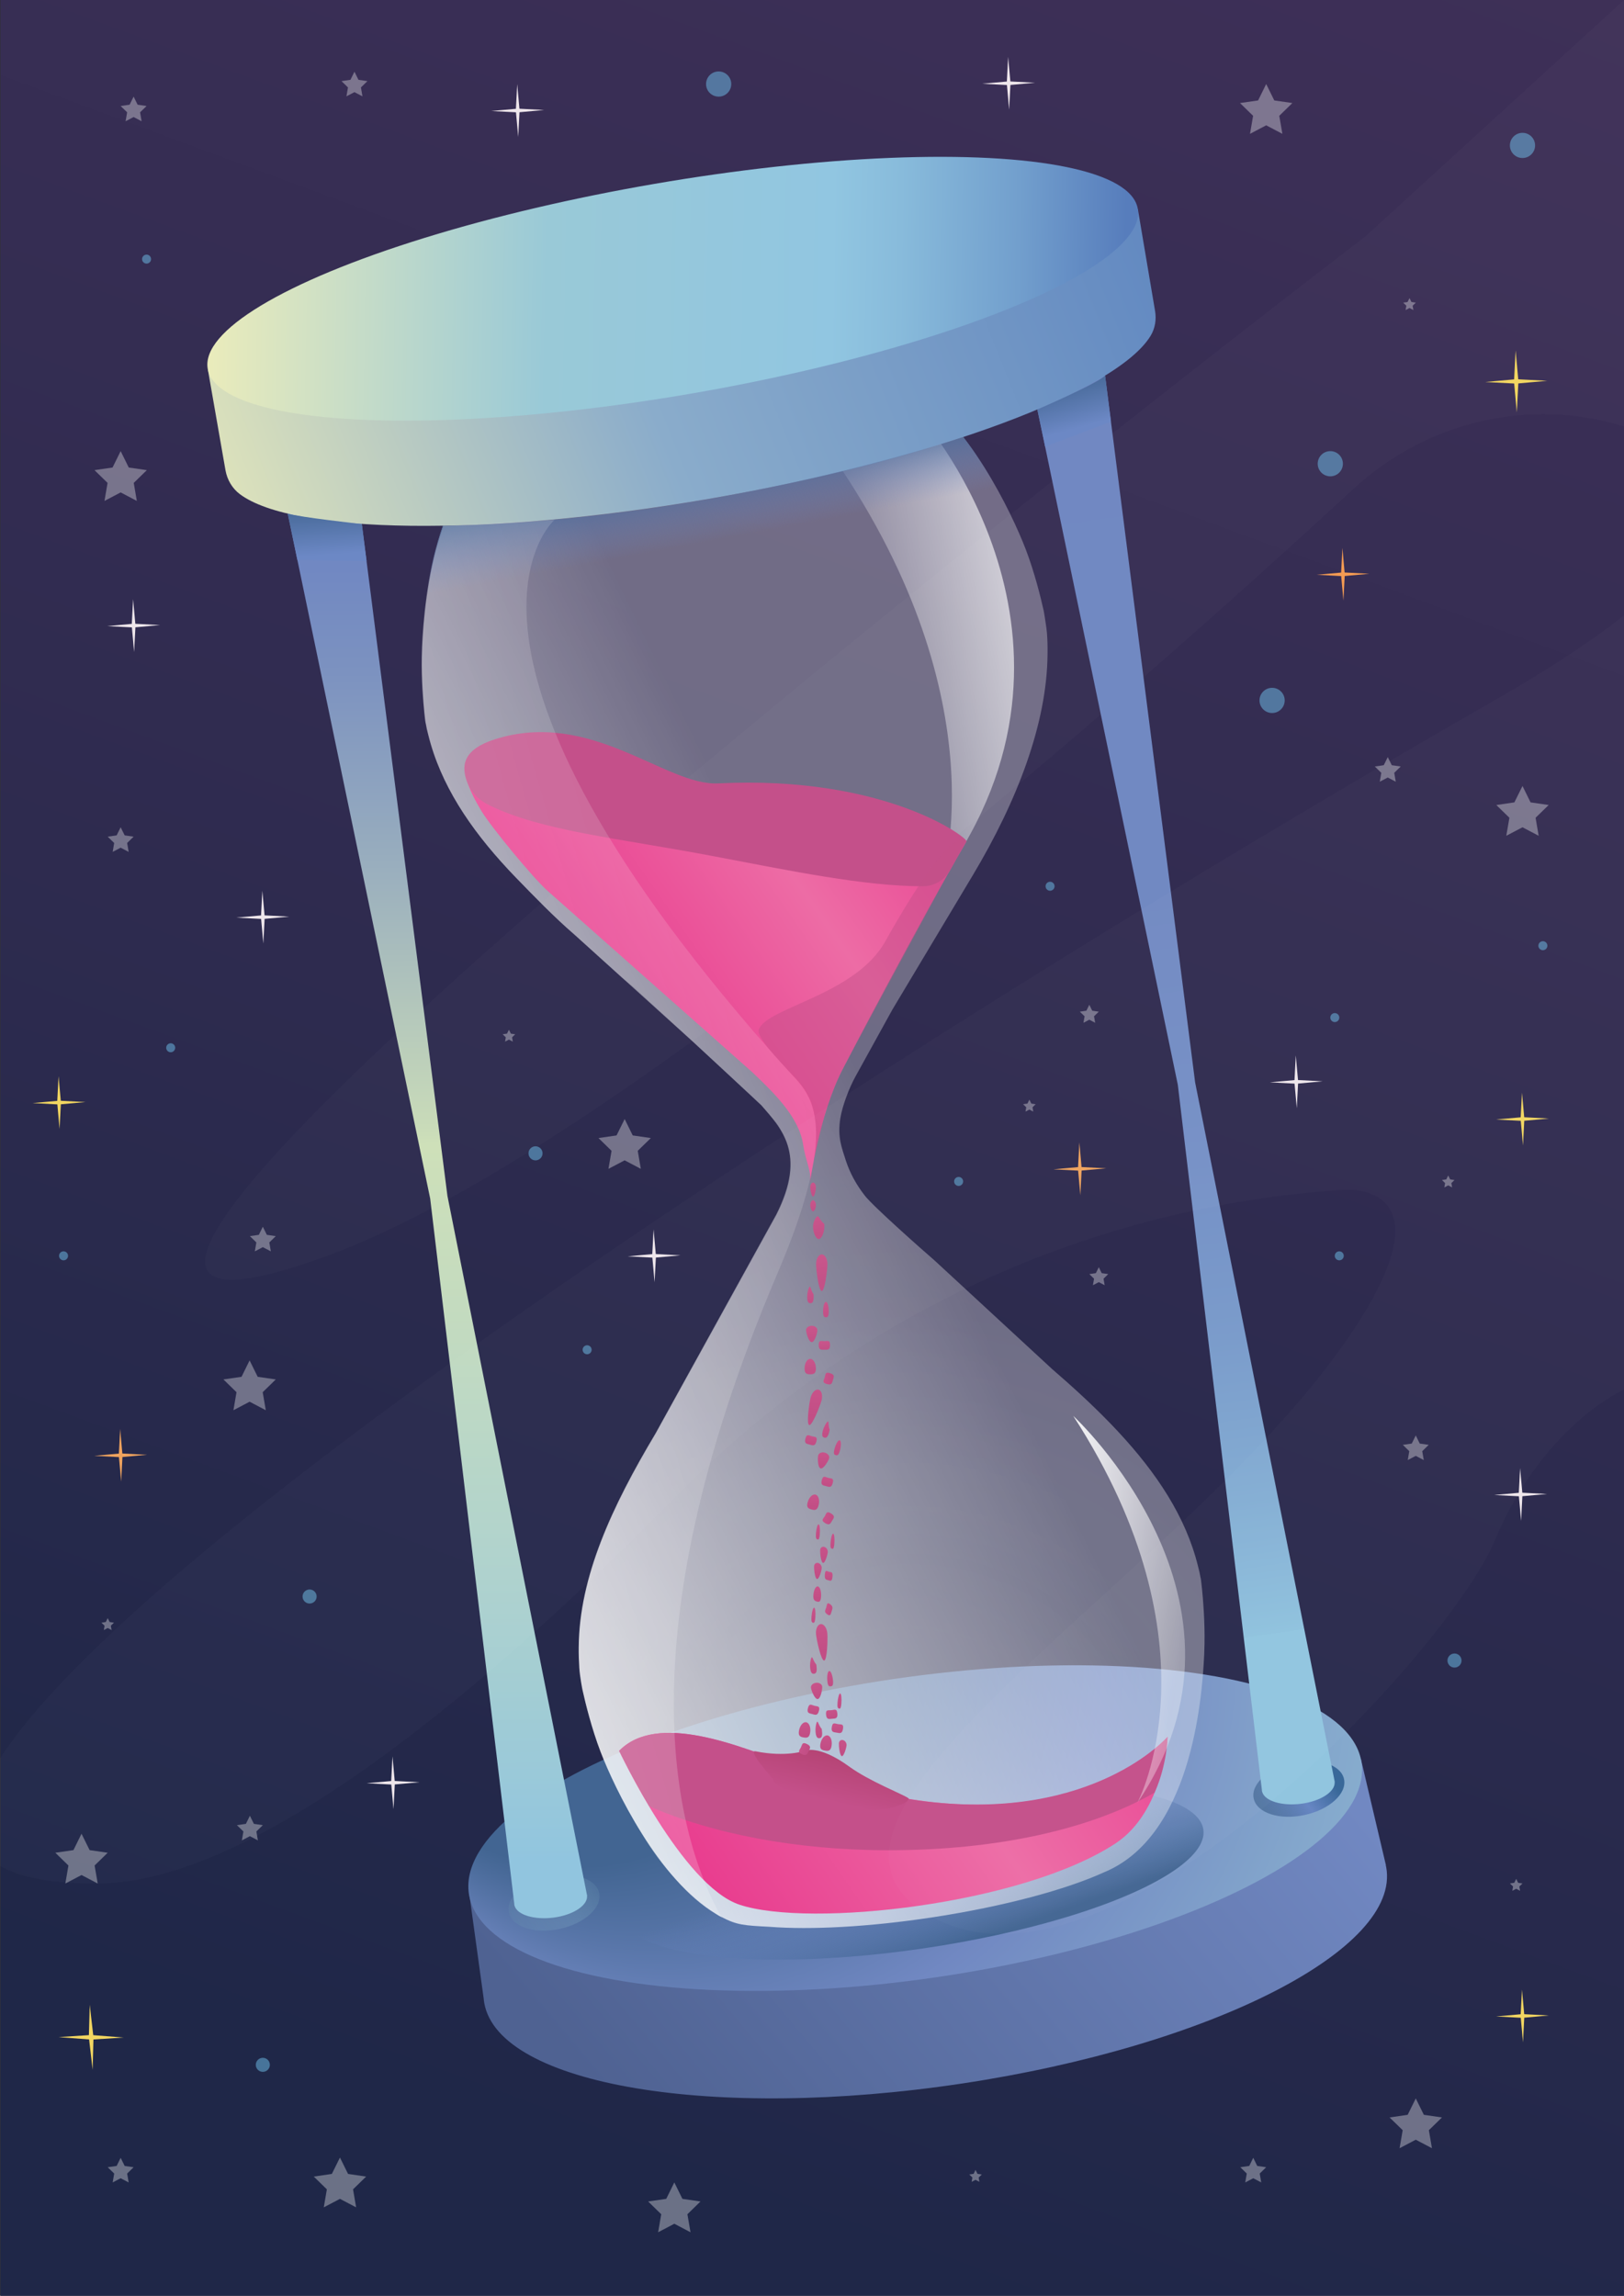 <?xml version="1.0" encoding="UTF-8"?><svg id="Layer_2" xmlns="http://www.w3.org/2000/svg" width="595.47" height="841.88" xmlns:xlink="http://www.w3.org/1999/xlink" viewBox="0 0 595.47 841.88"><rect x="0" y="0" width="595.47" height="841.88" fill="#333333" stroke="none"/><defs><linearGradient id="linear-gradient" x1="507.25" y1="907.42" x2="129.19" y2="-113.99" gradientTransform="translate(0 762.56) scale(1 -1)" gradientUnits="userSpaceOnUse"><stop offset=".07" stop-color="#3f3058"/><stop offset=".55" stop-color="#2e2b4f"/><stop offset=".9" stop-color="#1f2748"/></linearGradient><radialGradient id="radial-gradient" cx="333.12" cy="97.88" fx="333.12" fy="97.88" r="389.72" gradientTransform="translate(0 762.56) scale(1 -1)" gradientUnits="userSpaceOnUse"><stop offset="0" stop-color="#382e55"/><stop offset=".24" stop-color="#fff" stop-opacity=".3"/><stop offset=".26" stop-color="#e3e2e7" stop-opacity=".4"/><stop offset=".36" stop-color="#827c94" stop-opacity=".74"/><stop offset=".47" stop-color="#494063" stop-opacity=".94"/><stop offset=".65" stop-color="#382e55"/><stop offset=".79" stop-color="#766f89" stop-opacity=".78"/><stop offset="1" stop-color="#fff" stop-opacity=".3"/></radialGradient><linearGradient id="linear-gradient-2" x1="202.44" y1="-50.67" x2="678.3" y2="348.02" gradientTransform="translate(0 762.56) scale(1 -1)" gradientUnits="userSpaceOnUse"><stop offset=".07" stop-color="#4f6292"/><stop offset=".52" stop-color="#7188c2"/><stop offset=".71" stop-color="#7189c2"/><stop offset=".77" stop-color="#7590c6"/><stop offset=".82" stop-color="#7b9ccb"/><stop offset=".86" stop-color="#84add3"/><stop offset=".9" stop-color="#8fc2dd"/><stop offset=".9" stop-color="#91c5df"/></linearGradient><radialGradient id="radial-gradient-2" cx="361.77" cy="144.31" fx="125.45" fy="175.1" r="238.32" gradientTransform="translate(-9.84 712.79) rotate(8.36) scale(1 -1)" gradientUnits="userSpaceOnUse"><stop offset=".36" stop-color="#426592"/><stop offset=".59" stop-color="#7188c2"/><stop offset=".82" stop-color="#89b0cf"/><stop offset=".96" stop-color="#99c9d7"/></radialGradient><linearGradient id="linear-gradient-3" x1="362.1" y1="-168.2" x2="325.02" y2="22.98" gradientTransform="translate(-5.73 631.46) scale(1 -1)" gradientUnits="userSpaceOnUse"><stop offset=".43" stop-color="#426592"/><stop offset=".65" stop-color="#6c88c5" stop-opacity="0"/></linearGradient><radialGradient id="radial-gradient-3" cx="243.63" cy="85.24" fx="243.63" fy="85.24" r="76.01" gradientTransform="translate(-9.1 718.27) rotate(12.17) scale(1 -1)" gradientUnits="userSpaceOnUse"><stop offset=".09" stop-color="#99c9d7"/><stop offset=".28" stop-color="#426592" stop-opacity=".5"/><stop offset=".59" stop-color="#91c0d1" stop-opacity=".2"/><stop offset="1" stop-color="#426592" stop-opacity=".3"/></radialGradient><radialGradient id="radial-gradient-4" cx="516.74" cy="126.99" fx="516.74" fy="126.99" r="76.01" gradientTransform="translate(-11.76 659.75) rotate(12.17) scale(1 -1)" gradientUnits="userSpaceOnUse"><stop offset=".44" stop-color="#396899"/><stop offset=".6" stop-color="#6786c3"/><stop offset=".79" stop-color="#426592" stop-opacity=".7"/></radialGradient><linearGradient id="linear-gradient-4" x1="791.5" y1="581.13" x2="71.9" y2="230.36" gradientTransform="translate(0 762.56) scale(1 -1)" gradientUnits="userSpaceOnUse"><stop offset="0" stop-color="#fff"/><stop offset=".39" stop-color="#fff" stop-opacity=".3"/><stop offset=".65" stop-color="#fff" stop-opacity=".3"/><stop offset="1" stop-color="#fff"/></linearGradient><linearGradient id="linear-gradient-5" x1="430.81" y1="540.72" x2="147.43" y2="487.59" gradientTransform="translate(0 762.56) scale(1 -1)" gradientUnits="userSpaceOnUse"><stop offset=".19" stop-color="#fff"/><stop offset=".39" stop-color="#fff" stop-opacity=".3"/><stop offset=".79" stop-color="#fff" stop-opacity=".3"/><stop offset="1" stop-color="#fff"/></linearGradient><linearGradient id="linear-gradient-6" x1="229.95" y1="42.17" x2="427.75" y2="180.39" gradientTransform="translate(0 762.56) scale(1 -1)" gradientUnits="userSpaceOnUse"><stop offset=".12" stop-color="#e8378c"/><stop offset=".57" stop-color="#ed6ca5"/><stop offset="1" stop-color="#e8378c"/></linearGradient><linearGradient id="linear-gradient-7" x1="495.28" y1="-60.26" x2="376.19" y2="766.52" gradientTransform="translate(0 762.56) scale(1 -1)" gradientUnits="userSpaceOnUse"><stop offset=".27" stop-color="#91c5df"/><stop offset=".27" stop-color="#8fc2dd"/><stop offset=".33" stop-color="#84add3"/><stop offset=".4" stop-color="#7b9ccb"/><stop offset=".48" stop-color="#7590c6"/><stop offset=".6" stop-color="#7189c2"/><stop offset=".93" stop-color="#7188c2"/></linearGradient><linearGradient id="linear-gradient-8" x1="157.91" y1="599.59" x2="162.38" y2="-42.24" gradientTransform="translate(0 762.56) scale(1 -1)" gradientUnits="userSpaceOnUse"><stop offset=".07" stop-color="#7188c2"/><stop offset=".13" stop-color="#7c92c0"/><stop offset=".24" stop-color="#99aebe"/><stop offset=".39" stop-color="#c9dbb9"/><stop offset=".4" stop-color="#cee0b9"/><stop offset=".51" stop-color="#c2dac0"/><stop offset=".71" stop-color="#a3cdd3"/><stop offset=".81" stop-color="#91c5df"/></linearGradient><linearGradient id="linear-gradient-9" x1="196.79" y1="380.25" x2="357.85" y2="492.8" xlink:href="#linear-gradient-6"/><linearGradient id="linear-gradient-10" x1="312.22" y1="142.01" x2="300.93" y2="95.36" gradientTransform="translate(0 762.56) scale(1 -1)" gradientUnits="userSpaceOnUse"><stop offset=".14" stop-color="#a6385f"/><stop offset=".85" stop-color="#c4508a"/></linearGradient><linearGradient id="linear-gradient-11" x1="296.1" y1="334.63" x2="303.38" y2="295.83" gradientTransform="translate(0 762.56) scale(1 -1)" gradientUnits="userSpaceOnUse"><stop offset=".13" stop-color="#ed6ca5"/><stop offset=".14" stop-color="#eb6aa3"/><stop offset=".27" stop-color="#d85d95"/><stop offset=".43" stop-color="#ca548b"/><stop offset=".63" stop-color="#c24e85"/><stop offset="1" stop-color="#c04d84"/></linearGradient><linearGradient id="linear-gradient-12" x1="296.16" y1="331.16" x2="299.69" y2="312.36" xlink:href="#linear-gradient-11"/><linearGradient id="linear-gradient-13" x1="295.71" y1="339.99" x2="300.17" y2="316.19" xlink:href="#linear-gradient-11"/><linearGradient id="linear-gradient-14" x1="295.06" y1="331.41" x2="306.68" y2="269.46" xlink:href="#linear-gradient-11"/><linearGradient id="linear-gradient-15" x1="294.13" y1="276.56" x2="299.11" y2="250.01" xlink:href="#linear-gradient-11"/><linearGradient id="linear-gradient-16" x1="-244.1" y1="-666.46" x2="-240.95" y2="-683.26" gradientTransform="translate(-276.09 81.95) rotate(-73.57) scale(1 -1)" xlink:href="#linear-gradient-11"/><linearGradient id="linear-gradient-17" x1="294" y1="303.89" x2="299.31" y2="275.57" xlink:href="#linear-gradient-11"/><linearGradient id="linear-gradient-18" x1="294.9" y1="289.41" x2="300.13" y2="261.54" xlink:href="#linear-gradient-11"/><linearGradient id="linear-gradient-19" x1="299.94" y1="297.27" x2="304.85" y2="271.11" xlink:href="#linear-gradient-11"/><linearGradient id="linear-gradient-20" x1="300.49" y1="278.85" x2="303.64" y2="262.06" xlink:href="#linear-gradient-11"/><linearGradient id="linear-gradient-21" x1="301.06" y1="112.35" x2="312.68" y2="50.41" gradientTransform="translate(2.63 707.01) rotate(-5.28) scale(1 -1)" xlink:href="#linear-gradient-11"/><linearGradient id="linear-gradient-22" x1="299.99" y1="84.83" x2="305.3" y2="56.51" gradientTransform="translate(2.63 707.01) rotate(-5.28) scale(1 -1)" xlink:href="#linear-gradient-11"/><linearGradient id="linear-gradient-23" x1="299.8" y1="61.11" x2="305.11" y2="32.8" gradientTransform="translate(2.63 707.01) rotate(-5.28) scale(1 -1)" xlink:href="#linear-gradient-11"/><linearGradient id="linear-gradient-24" x1="300.9" y1="75.24" x2="306.13" y2="47.37" gradientTransform="translate(2.63 707.01) rotate(-5.28) scale(1 -1)" xlink:href="#linear-gradient-11"/><linearGradient id="linear-gradient-25" x1="305.92" y1="78.21" x2="310.83" y2="52.05" gradientTransform="translate(2.63 707.01) rotate(-5.28) scale(1 -1)" xlink:href="#linear-gradient-11"/><linearGradient id="linear-gradient-26" x1="306.48" y1="59.79" x2="309.63" y2="43" gradientTransform="translate(2.63 707.01) rotate(-5.28) scale(1 -1)" xlink:href="#linear-gradient-11"/><linearGradient id="linear-gradient-27" x1="231.62" y1="505.97" x2="243.24" y2="444.03" gradientTransform="translate(-50.95 910.78) rotate(14.69) scale(1 -1)" xlink:href="#linear-gradient-11"/><linearGradient id="linear-gradient-28" x1="243.61" y1="451.92" x2="248.59" y2="425.37" gradientTransform="translate(-50.95 910.78) rotate(14.69) scale(1 -1)" xlink:href="#linear-gradient-11"/><linearGradient id="linear-gradient-29" x1="-90.2" y1="-568.41" x2="-87.05" y2="-585.21" gradientTransform="translate(-145.43 182.4) rotate(-58.88) scale(1 -1)" xlink:href="#linear-gradient-11"/><linearGradient id="linear-gradient-30" x1="241.25" y1="479.87" x2="246.56" y2="451.55" gradientTransform="translate(-50.95 910.78) rotate(14.69) scale(1 -1)" xlink:href="#linear-gradient-11"/><linearGradient id="linear-gradient-31" x1="243.2" y1="468.38" x2="248.43" y2="440.51" gradientTransform="translate(-50.95 910.78) rotate(14.69) scale(1 -1)" xlink:href="#linear-gradient-11"/><linearGradient id="linear-gradient-32" x1="247.18" y1="473.25" x2="252.09" y2="447.09" gradientTransform="translate(-50.95 910.78) rotate(14.69) scale(1 -1)" xlink:href="#linear-gradient-11"/><linearGradient id="linear-gradient-33" x1="247.75" y1="454.83" x2="250.9" y2="438.04" gradientTransform="translate(-50.95 910.78) rotate(14.69) scale(1 -1)" xlink:href="#linear-gradient-11"/><linearGradient id="linear-gradient-34" x1="238.08" y1="468.06" x2="241.23" y2="451.26" gradientTransform="translate(-50.95 910.78) rotate(14.69) scale(1 -1)" xlink:href="#linear-gradient-11"/><linearGradient id="linear-gradient-35" x1="281.85" y1="340.8" x2="286.82" y2="314.29" gradientTransform="translate(-34.46 859.28) rotate(9.41) scale(1 -1)" xlink:href="#linear-gradient-11"/><linearGradient id="linear-gradient-36" x1="-186.24" y1="-638.16" x2="-184.14" y2="-649.36" gradientTransform="translate(-195.55 142.7) rotate(-64.16) scale(1 -1)" xlink:href="#linear-gradient-11"/><linearGradient id="linear-gradient-37" x1="281.83" y1="356.16" x2="287.04" y2="328.38" gradientTransform="translate(-34.46 859.28) rotate(9.41) scale(1 -1)" xlink:href="#linear-gradient-11"/><linearGradient id="linear-gradient-38" x1="280.6" y1="349.97" x2="285.82" y2="322.2" gradientTransform="translate(-34.46 859.28) rotate(9.41) scale(1 -1)" xlink:href="#linear-gradient-11"/><linearGradient id="linear-gradient-39" x1="284.24" y1="360.58" x2="289.13" y2="334.53" gradientTransform="translate(-34.46 859.28) rotate(9.41) scale(1 -1)" xlink:href="#linear-gradient-11"/><linearGradient id="linear-gradient-40" x1="281.79" y1="332.66" x2="286.68" y2="306.62" gradientTransform="translate(-34.46 859.28) rotate(9.41) scale(1 -1)" xlink:href="#linear-gradient-11"/><linearGradient id="linear-gradient-41" x1="278.42" y1="363.08" x2="283.31" y2="337.04" gradientTransform="translate(-34.46 859.28) rotate(9.41) scale(1 -1)" xlink:href="#linear-gradient-11"/><linearGradient id="linear-gradient-42" x1="285.41" y1="290.92" x2="290.4" y2="264.37" gradientTransform="translate(-34.46 859.28) rotate(9.41) scale(1 -1)" xlink:href="#linear-gradient-11"/><linearGradient id="linear-gradient-43" x1="293.95" y1="287.44" x2="298.94" y2="260.89" gradientTransform="translate(-34.46 859.28) rotate(9.41) scale(1 -1)" xlink:href="#linear-gradient-11"/><linearGradient id="linear-gradient-44" x1="-236.87" y1="-649.3" x2="-233.72" y2="-666.1" gradientTransform="translate(-195.55 142.7) rotate(-64.16) scale(1 -1)" xlink:href="#linear-gradient-11"/><linearGradient id="linear-gradient-45" x1="298.25" y1="287.94" x2="301.4" y2="271.14" gradientTransform="translate(-34.46 859.28) rotate(9.41) scale(1 -1)" xlink:href="#linear-gradient-11"/><linearGradient id="linear-gradient-46" x1="264.03" y1="372.7" x2="267.18" y2="355.91" gradientTransform="translate(-50.95 910.78) rotate(14.69) scale(1 -1)" xlink:href="#linear-gradient-11"/><linearGradient id="linear-gradient-47" x1="300.2" y1="287.38" x2="305.42" y2="259.61" gradientTransform="translate(-34.46 859.28) rotate(9.41) scale(1 -1)" xlink:href="#linear-gradient-11"/><linearGradient id="linear-gradient-48" x1="296.37" y1="303.18" x2="301.25" y2="277.13" gradientTransform="translate(-34.46 859.28) rotate(9.41) scale(1 -1)" xlink:href="#linear-gradient-11"/><linearGradient id="linear-gradient-49" x1="285.93" y1="342.65" x2="289.12" y2="325.67" gradientTransform="translate(-34.46 859.28) rotate(9.41) scale(1 -1)" xlink:href="#linear-gradient-11"/><linearGradient id="linear-gradient-50" x1="467.62" y1="715.52" x2="-37.29" y2="513.24" gradientTransform="translate(0 762.56) scale(1 -1)" gradientUnits="userSpaceOnUse"><stop offset="0" stop-color="#577fbe"/><stop offset=".46" stop-color="#8aaccb"/><stop offset=".49" stop-color="#92b1c9"/><stop offset=".8" stop-color="#ececb8"/></linearGradient><linearGradient id="linear-gradient-51" x1="67.59" y1="659.89" x2="426.9" y2="653.46" gradientTransform="translate(-107.75 711.24) rotate(9.76) scale(1 -1)" gradientUnits="userSpaceOnUse"><stop offset="0" stop-color="#f0eeb9"/><stop offset=".37" stop-color="#99c9d7"/><stop offset=".66" stop-color="#91c6e1"/><stop offset=".73" stop-color="#88bbdb"/><stop offset=".85" stop-color="#729fcd"/><stop offset=".96" stop-color="#577dbc"/></linearGradient><linearGradient id="linear-gradient-52" x1="389.73" y1="627.85" x2="400.01" y2="591.08" gradientTransform="translate(0 762.56) scale(1 -1)" gradientUnits="userSpaceOnUse"><stop offset=".1" stop-color="#426592"/><stop offset=".6" stop-color="#6c88c5"/></linearGradient><linearGradient id="linear-gradient-53" x1="-1656.14" y1="268.77" x2="-1645.62" y2="231.13" gradientTransform="translate(-1346.64 997.26) rotate(160.07)" xlink:href="#linear-gradient-52"/><linearGradient id="linear-gradient-54" x1="245.19" y1="647.34" x2="269.23" y2="519.28" gradientTransform="translate(0 762.56) scale(1 -1)" xlink:href="#linear-gradient-3"/><linearGradient id="linear-gradient-55" x1="-1527.32" y1="188.62" x2="-1826.53" y2="132.52" gradientTransform="translate(-1208.48 762.56) rotate(-180)" xlink:href="#linear-gradient-5"/><linearGradient id="linear-gradient-56" x1="555.62" y1="411.04" x2="27.86" y2="261.99" gradientTransform="translate(0 762.56) scale(1 -1)" gradientUnits="userSpaceOnUse"><stop offset="0" stop-color="#fff"/><stop offset=".39" stop-color="#fff" stop-opacity=".3"/><stop offset=".4" stop-color="#fff" stop-opacity=".3"/><stop offset="1" stop-color="#fff"/></linearGradient></defs><g id="Layer_2-2"><g id="Layer_15_copy_2"><rect x=".19" width="595.27" height="841.88" fill="#2a2948"/><rect x=".19" width="595.27" height="841.88" fill="url(#linear-gradient)"/><path d="m440.54,580.91c-.11-.99-.18-1.55-.18-1.55-.02-.09-.04-.19-.06-.28-.02-.19-.04-.3-.04-.3-.02-.05-.03-.1-.05-.15-.23-1.4-.56-2.85-.96-4.35-4.48-18.07-15.12-34.07-29.29-49.29-.47-.51-.96-1.02-1.44-1.53-.11-.12-.23-.24-.34-.36-.43-.45-.85-.89-1.29-1.34-6.45-6.65-13.55-13.17-21.08-19.67l-42.82-39.56c-.39-.36-.78-.71-1.18-1.05-2.9-2.48-21.55-18.96-24.68-22.98-3.37-4.3-5.55-8.59-6.91-12.66-.49-1.52-.89-3.17-1.2-4.91l-11.66-18.46c1.59,6.05-7.34,32.23-12.74,42.9l-44.27,80.26c-16.03,26.85-27.98,52.63-28.18,78.34-.04,2.57.06,5.14.22,7.71.19,2.99,1.08,7.72,1.21,8.22,1.04,4.67,3.31,13.94,6.58,22.48,5.13,13.36,21.21,46.97,42.46,59.55.58.4,1.26.77,2.02,1.12,5.53,2.88,8.15,3.04,17.48,3.52,15.03,1.17,36.39.08,59.8-3.48,26.18-3.99,48.98-10.19,62.79-16.48,31.59-12.98,35.98-62.01,36.8-80.06.06-1.28.09-2.56.11-3.84.14-8.11-.51-16.05-.94-20.27-.04-.52-.1-1.04-.17-1.56v.03Z" fill="url(#radial-gradient)" isolation="isolate" opacity=".17"/><path d="m119.96,460.54c107.22-39.29,298.45-209.37,376.34-281.29,26.72-24.67,64.58-33.66,99.16-22.85V0l-94.73,86.65S-88.71,537.01,119.96,460.54Z" fill="#fff" isolation="isolate" opacity=".02"/><path d="m508.28,684.75c-.04-.24-.1-.47-.16-.7h.06l-9.2-39.06-326.89,49.75,5.27,38.21h0c.05.55.11,1.11.22,1.69,5.47,30.03,83.94,43.2,175.26,29.42,91.32-13.78,160.92-49.29,155.44-79.32h.01Z" fill="url(#linear-gradient-2)"/><ellipse cx="335.58" cy="670.4" rx="165.41" ry="55.24" transform="translate(-93.91 55.92) rotate(-8.36)" fill="url(#radial-gradient-2)"/><ellipse cx="334.44" cy="686.62" rx="107.94" ry="28.21" transform="translate(-96.28 55.92) rotate(-8.36)" fill="url(#linear-gradient-3)"/><ellipse cx="203.14" cy="697.78" rx="16.94" ry="9.82" transform="translate(-142.54 58.51) rotate(-12.17)" fill="url(#radial-gradient-3)"/><ellipse cx="476.25" cy="656.01" rx="16.94" ry="9.82" transform="translate(-127.59 115.14) rotate(-12.17)" fill="url(#radial-gradient-4)"/><path d="m440.71,582.47c-.04-.52-.1-1.04-.17-1.56-.11-.99-.18-1.55-.18-1.55-.02-.09-.04-.19-.06-.28-.02-.19-.04-.3-.04-.3-.02-.05-.03-.1-.05-.15-.23-1.4-.56-2.85-.96-4.35-4.48-18.07-15.12-34.07-29.29-49.29-.47-.51-.96-1.02-1.44-1.53-.11-.12-.23-.24-.34-.36-.43-.45-.85-.89-1.29-1.34-6.45-6.65-13.55-13.17-21.08-19.67l-42.82-39.56c-.39-.36-.78-.71-1.18-1.05-2.9-2.48-21.55-18.96-24.68-22.98-3.37-4.3-5.55-8.59-6.91-12.66-1.56-4.87-3.23-8.86-2.08-15.85.76-4.61,3.26-11.1,5.52-15.19l13.58-24.62,29.55-49.37c16.03-26.85,27.11-55.27,27.31-80.98.04-2.57-.02-5.14-.22-7.71-.09-1.55-1.08-7.72-1.21-8.22-1.04-4.67-3.31-13.94-6.58-22.48-5.13-13.36-21.21-46.97-42.46-59.55-.58-.4-1.26-.77-2.02-1.12-5.53-2.88-9.52-3.31-17.48-3.52-15.03-1.17-36.52,2.21-59.93,5.84-41.24,6.4-47.12,8.43-62.66,14.12-31.71,13.09-35.98,62.01-36.8,80.06-.06,1.28-.09,2.56-.11,3.84-.14,8.11.51,16.05.94,20.27.04.52.1,1.04.17,1.56.11.99.18,1.55.18,1.55.02.09.04.19.06.28.02.19.04.3.04.3.02.05.03.1.05.15.23,1.4.56,2.85.96,4.35,4.48,18.07,15.12,34.07,29.29,49.29.47.51.96,1.02,1.44,1.53.11.12.23.24.34.36.43.45.85.89,1.29,1.34,6.45,6.65,13.8,14.26,21.33,20.75l43.38,39.22s24.78,22.96,25.06,23.29c7.08,8.24,16.82,17.64,5.48,40.07l-44.27,80.26c-16.03,26.85-27.98,52.63-28.18,78.34-.04,2.57.06,5.14.22,7.71.19,2.99,1.08,7.72,1.21,8.22,1.04,4.67,3.31,13.94,6.58,22.48,5.13,13.36,21.21,46.97,42.46,59.55.58.4,1.26.77,2.02,1.12,5.53,2.88,8.15,3.04,17.48,3.52,15.03,1.17,36.39.08,59.8-3.48,26.18-3.99,48.98-10.19,62.79-16.48,31.59-12.98,35.98-62.01,36.8-80.06.06-1.28.09-2.56.11-3.84.14-8.11-.51-16.05-.94-20.27h-.01Z" fill="url(#linear-gradient-4)"/><path d="m303,163.99l35.91-9.37s69.52,80.16,6.49,167.7c0,0,22.03-67.64-42.4-158.33Z" fill="url(#linear-gradient-5)" isolation="isolate" opacity=".68"/><path d="m227.02,642.08s23.17,49.45,44.15,56.42c25.68,8.53,103.56,0,137.78-22.43,17.93-11.76,19.16-39.13,19.16-39.13,0,0-27.05,31.43-88.66,23.65-14.22-1.8-30.15-5.68-47.84-12.52-21.15-8.18-50.67-20.25-64.58-6h-.01Z" fill="url(#linear-gradient-6)"/><path d="m438.22,396.98l-32.99-258.99h-.02c0-.08,0-.16-.01-.23-.58-3.57-6.99-5.68-14.3-4.71-7.32.97-12.93,4.67-12.35,8.24.01.08.04.15.06.22h-.03l53.29,256.31,30.82,258.55c0,.14,0,.28.02.42,0,.06.03.11.05.17v.12h.03c.89,3.39,7.26,5.33,14.38,4.39,7.11-.94,12.44-4.44,12.21-7.91h.05l-51.21-256.59h0Z" fill="url(#linear-gradient-7)"/><path d="m164.08,438.73l-32.99-258.99h-.02c0-.08,0-.16,0-.23-.58-3.57-6.99-5.68-14.3-4.71s-12.93,4.67-12.35,8.24c0,.08.04.15.06.22h-.03l53.29,256.31,30.82,258.55c0,.14,0,.28.02.42,0,.06.03.11.05.17v.12h.03c.89,3.39,7.26,5.33,14.38,4.39,7.11-.94,12.44-4.44,12.21-7.91h.05l-51.21-256.59h0Z" fill="url(#linear-gradient-8)"/><path d="m176.5,297.37c3.68,6.06,18.97,24.62,24.24,29.29l74.93,66.4c7.32,6.95,17.2,16.28,18.76,26.45,1.01,6.57,3.03,9.61,2.66,13.76,0,0,3.09-24.03,11.84-41.1,1.72-3.36,28.51-54.59,45.3-83.37.67-1.15-69.64,5.24-92.44-12.73-15.17-11.96-47.34-6.07-80.28-17.45-10.55-3.64-15.77,1.02-5,18.75h-.01Z" fill="url(#linear-gradient-9)"/><path d="m263.29,287.29c-19.2.96-46.57-27.39-81.81-16.18-11.34,3.61-12.22,9.19-10.57,14.64,1.26,4.14,4.31,7.49,8.19,9.4,19.45,9.61,47.25,12.14,82.66,18.87,27.89,5.3,55.48,11.03,76.64,10.99,4.2,0,8.06-2.32,10.08-6.05,1.99-3.68,3.65-6.59,5.89-10.42.67-1.15-29.54-24.31-91.09-21.25h.01Z" fill="#c4508a"/><path d="m339.79,660.67c-14.23-1.68-30.15-5.68-47.84-12.52-21.15-8.18-51.01-20.33-64.93-6.08,0,0,5.04,10.26,11.02,20.3,22.75,10,53.68,16.16,87.77,16.16,40.13,0,74.34-7.83,97.52-21.13,4.67-10.19,4.78-20.47,4.78-20.47,0,0-26.97,30.99-88.32,23.74h0Z" fill="#c4508a"/><path d="m283.46,652.48s-9.7-10.9-6.38-10.23c11.1,2.23,17.92-.17,17.92-.17,0,0,5.01-2.52,16.39,5.77,7.35,5.35,19.27,9.96,21.66,11.56,1.35.9-5.85,5.42-17.74,4.03-5.46-.64-31.26-6.13-31.85-10.95h0Z" fill="url(#linear-gradient-10)"/><path d="m302.27,449.8c0,1.96-.93,4.58-2.08,4.58s-2.08-2.63-2.08-4.58,1.5-4.54,2.08-3.55c2.08,3.55,2.08,1.59,2.08,3.55Z" fill="url(#linear-gradient-11)"/><path d="m299.17,441.93c0,.98-.47,2.29-1.04,2.29s-1.04-1.31-1.04-2.29.47-1.77,1.04-1.77,1.04.79,1.04,1.77Z" fill="url(#linear-gradient-12)"/><path d="m299.17,435.43c0,.98-.47,3.38-1.04,3.38s-1.04-2.4-1.04-3.38.47-1.77,1.04-1.77,1.04.79,1.04,1.77Z" fill="url(#linear-gradient-13)"/><path d="m303.39,463.57c0,1.96-.93,9.88-2.08,9.88s-2.08-7.92-2.08-9.88.93-3.55,2.08-3.55,2.08,1.59,2.08,3.55Z" fill="url(#linear-gradient-14)"/><path d="m299.17,501.88c0,1.96-.93,2.1-2.08,2.1s-2.08-.14-2.08-2.1.93-3.55,2.08-3.55,2.08,1.59,2.08,3.55Z" fill="url(#linear-gradient-15)"/><path d="m304.33,503.56c1.88.55,1.42,1.39,1.09,2.49s-.39,2.05-2.27,1.5-1.08-1.29-.76-2.39.06-2.15,1.94-1.6h0Z" fill="url(#linear-gradient-16)"/><path d="m298.34,475.6c0,1.96-.53,2.32-1.19,2.32s-1.19-.36-1.19-2.32.86-4.54,1.19-3.55c1.19,3.55,1.19,1.59,1.19,3.55Z" fill="url(#linear-gradient-17)"/><path d="m299.72,487.78c0,.87-.93,4.41-2.08,4.41s-2.08-3.54-2.08-4.41.93-1.58,2.08-1.58,2.08.71,2.08,1.58Z" fill="url(#linear-gradient-18)"/><path d="m303.88,480.97c0,1.96-.47,2.1-1.04,2.1s-1.04-.14-1.04-2.1.47-3.55,1.04-3.55,1.04,1.59,1.04,3.55Z" fill="url(#linear-gradient-19)"/><path d="m304.35,493.23c0,1.96-.93,1.75-2.08,1.75s-2.08.21-2.08-1.75.93-1.41,2.08-1.41,2.08-.55,2.08,1.41Z" fill="url(#linear-gradient-20)"/><path d="m303.35,598.93c.18,1.95-.02,9.92-1.16,10.03s-2.8-7.7-2.98-9.65.6-3.62,1.74-3.72,2.22,1.39,2.4,3.34h0Z" fill="url(#linear-gradient-21)"/><path d="m299.43,611.38c.18,1.95-.32,2.36-.97,2.42s-1.22-.25-1.4-2.2.43-4.6.86-3.64c1.51,3.42,1.33,1.47,1.51,3.42h0Z" fill="url(#linear-gradient-22)"/><path d="m301.42,635.01c.18,1.95-.32,2.36-.97,2.42s-1.22-.25-1.4-2.2.43-4.6.86-3.64c1.51,3.42,1.33,1.47,1.51,3.42h0Z" fill="url(#linear-gradient-23)"/><path d="m301.48,618.5c.08.87-.52,4.48-1.66,4.58s-2.4-3.33-2.48-4.2.78-1.66,1.92-1.77,2.14.51,2.22,1.39Z" fill="url(#linear-gradient-24)"/><path d="m305.43,616.22c.18,1.95-.27,2.13-.84,2.19s-1.05-.04-1.23-1.99.14-3.57.71-3.63,1.18,1.49,1.36,3.44h0Z" fill="url(#linear-gradient-25)"/><path d="m307.03,628.38c.18,1.95-.77,1.83-1.91,1.93s-2.05.4-2.23-1.55.8-1.48,1.94-1.59,2.02-.74,2.2,1.21Z" fill="url(#linear-gradient-26)"/><path d="m301.24,513.57c-.5,1.89-3.41,9.32-4.52,9.03s0-8.19.5-10.08,1.8-3.19,2.91-2.9,1.61,2.06,1.11,3.96h0Z" fill="url(#linear-gradient-27)"/><path d="m300.14,552.07c-.5,1.89-1.43,1.79-2.54,1.5s-1.98-.66-1.48-2.56,1.8-3.19,2.91-2.9,1.61,2.06,1.11,3.96h0Z" fill="url(#linear-gradient-28)"/><path d="m304.7,555c1.68,1.01,1.02,1.7.42,2.68s-.9,1.89-2.57.87-.72-1.52-.13-2.51.6-2.07,2.28-1.05h0Z" fill="url(#linear-gradient-29)"/><path d="m304.01,525.27c-.5,1.89-1.1,2.11-1.74,1.95s-1.06-.65-.56-2.55,1.98-4.17,2.05-3.13c.25,3.73.75,1.84.25,3.73Z" fill="url(#linear-gradient-30)"/><path d="m304.03,534.76c-.22.85-2.02,4.03-3.13,3.74s-1.11-3.95-.89-4.79,1.3-1.3,2.41-1,1.83,1.21,1.61,2.06h0Z" fill="url(#linear-gradient-31)"/><path d="m308,531.87c-.5,1.89-.98,1.91-1.54,1.77s-.97-.4-.47-2.29,1.35-3.31,1.9-3.17.6,1.8.11,3.69h0Z" fill="url(#linear-gradient-32)"/><path d="m305.35,543.84c-.5,1.89-1.34,1.46-2.45,1.17s-2.06-.33-1.57-2.22,1.26-1.12,2.37-.83,2.15,0,1.65,1.89h0Z" fill="url(#linear-gradient-33)"/><path d="m299.35,528.6c-.5,1.89-1.34,1.46-2.45,1.17s-2.06-.33-1.57-2.22,1.26-1.12,2.37-.83,2.15,0,1.65,1.89h0Z" fill="url(#linear-gradient-34)"/><path d="m301.05,585.66c-.16,1.92-.8,1.88-1.57,1.65s-1.39-.54-1.23-2.45.92-3.29,1.69-3.07,1.27,1.95,1.11,3.87h0Z" fill="url(#linear-gradient-35)"/><path d="m304.39,588.3c1.22.9.84,1.63.53,2.65s-.43,1.93-1.65,1.03-.63-1.47-.32-2.49.21-2.09,1.44-1.19h0Z" fill="url(#linear-gradient-36)"/><path d="m303.52,569.23c-.07.86-.99,4.14-1.76,3.92s-1.11-3.86-1.04-4.72.76-1.37,1.53-1.15,1.34,1.09,1.27,1.95h0Z" fill="url(#linear-gradient-37)"/><path d="m301.3,575.13c-.07.86-.99,4.14-1.76,3.92s-1.11-3.86-1.04-4.72.76-1.37,1.53-1.15,1.34,1.09,1.27,1.95h0Z" fill="url(#linear-gradient-38)"/><path d="m305.93,566.1c-.16,1.92-.49,1.97-.87,1.85s-.69-.34-.53-2.25.6-3.38.99-3.27.57,1.75.41,3.67h0Z" fill="url(#linear-gradient-39)"/><path d="m298.95,593.24c-.16,1.92-.49,1.97-.87,1.85s-.69-.34-.53-2.25.6-3.38.99-3.27.57,1.75.41,3.67h0Z" fill="url(#linear-gradient-40)"/><path d="m300.59,562.68c-.16,1.92-.49,1.97-.87,1.85s-.69-.34-.53-2.25.6-3.38.99-3.27.57,1.75.41,3.67h0Z" fill="url(#linear-gradient-41)"/><path d="m297.05,635.43c-.32,1.93-1.26,1.92-2.39,1.73s-2.03-.48-1.71-2.41,1.5-3.35,2.63-3.16,1.79,1.91,1.47,3.84h0Z" fill="url(#linear-gradient-42)"/><path d="m304.91,640.26c-.32,1.93-1.26,1.92-2.39,1.73s-2.03-.48-1.71-2.41,1.5-3.35,2.63-3.16,1.79,1.91,1.47,3.84h0Z" fill="url(#linear-gradient-43)"/><path d="m295.84,639.55c1.76.85,1.17,1.6.67,2.63s-.72,1.96-2.48,1.11-.86-1.45-.36-2.48.41-2.11,2.17-1.26h0Z" fill="url(#linear-gradient-44)"/><path d="m309.1,634.01c-.32,1.93-1.2,1.58-2.34,1.39s-2.08-.14-1.76-2.07,1.15-1.23,2.28-1.05,2.14-.21,1.82,1.73Z" fill="url(#linear-gradient-45)"/><path d="m300.27,627.42c-.5,1.89-1.34,1.46-2.45,1.17s-2.06-.33-1.57-2.22,1.26-1.12,2.37-.83,2.15,0,1.65,1.89h0Z" fill="url(#linear-gradient-46)"/><path d="m310.4,640.08c-.07.86-.99,4.14-1.76,3.92s-1.11-3.86-1.04-4.72.76-1.37,1.53-1.15,1.34,1.09,1.27,1.95h0Z" fill="url(#linear-gradient-47)"/><path d="m308.5,624.71c-.16,1.92-.49,1.97-.87,1.85s-.69-.34-.53-2.25.6-3.38.99-3.27.57,1.75.41,3.67h0Z" fill="url(#linear-gradient-48)"/><path d="m305.24,578.19c-.16,1.92-.77,1.53-1.54,1.31s-1.42-.2-1.26-2.11.74-1.2,1.52-.98,1.45-.14,1.29,1.78h0Z" fill="url(#linear-gradient-49)"/><path d="m298.55,424.59l3.7-15.39c.27-1.02.58-2.03.95-3.03l2.2-6.05c.72-2.36,3.62-8.25,3.77-8.51l44.89-83.23s-3.96-8.59-29.49,36.89c-11.02,19.64-42.93,23.98-46.34,32.2-1.38,3.33,12.24,16.36,14.51,19.1,1.56,1.88,2.71,3.51,3.91,5.94,3.09,6.24,2.96,16.3,1.9,22.09h0Z" fill="#c4508a" isolation="isolate" opacity=".49"/><path d="m417.21,76.7l-340.97,58.94,6.44,36.83h0c.62,3.48,2.47,6.66,5.31,8.78,19.47,14.52,90.09,15.77,171.95,1.68,82.9-14.27,149.68-39.5,161.98-59.83,1.63-2.7,2.13-5.93,1.61-9.04l-6.31-37.35h0Z" fill="url(#linear-gradient-50)"/><ellipse cx="246.67" cy="105.89" rx="173.02" ry="39.04" transform="translate(-14.38 43.35) rotate(-9.76)" fill="url(#linear-gradient-51)"/><path d="m380.34,150.17s21.81-9.41,24.86-12.4l2.16,16.86-24.14,9.15-2.87-13.6h-.01Z" fill="url(#linear-gradient-52)"/><path d="m132.65,192.2s-23.78-2.66-27.15-3.85l3.53,16.97,25.39.49-1.77-13.6h0Z" fill="url(#linear-gradient-53)"/><path d="m162.4,192.84s-5.79,15.77-6.01,28.94l209.83-41.35s-5.95-11.21-13.02-20.17c0,0-89.89,30.69-190.81,32.58h0Z" fill="url(#linear-gradient-54)"/><path d="m393.53,519.25s73.66,67.86,23.54,141.82c0,0,30.92-57.77-23.54-141.82Z" fill="url(#linear-gradient-55)"/><g opacity=".34"><polygon points="516.82 109.32 517.53 110.76 519.12 110.99 517.97 112.12 518.24 113.7 516.82 112.95 515.39 113.7 515.66 112.12 514.51 110.99 516.1 110.76 516.82 109.32" fill="#fff"/><polygon points="531.02 431.07 531.73 432.51 533.32 432.74 532.17 433.87 532.44 435.45 531.02 434.7 529.6 435.45 529.87 433.87 528.72 432.74 530.31 432.51 531.02 431.07" fill="#fff"/><polygon points="39.49 593.4 40.21 594.84 41.8 595.07 40.64 596.19 40.92 597.78 39.49 597.03 38.07 597.78 38.34 596.19 37.19 595.07 38.78 594.84 39.49 593.4" fill="#fff"/><polygon points="555.95 689.03 556.66 690.47 558.25 690.7 557.1 691.82 557.37 693.4 555.95 692.66 554.52 693.4 554.79 691.82 553.64 690.7 555.23 690.47 555.95 689.03" fill="#fff"/><polygon points="357.7 795.76 358.41 797.2 360 797.43 358.85 798.55 359.12 800.13 357.7 799.39 356.27 800.13 356.55 798.55 355.4 797.43 356.99 797.2 357.7 795.76" fill="#fff"/><polygon points="377.44 403.27 378.15 404.71 379.74 404.94 378.59 406.06 378.86 407.65 377.44 406.9 376.02 407.65 376.29 406.06 375.14 404.94 376.73 404.71 377.44 403.27" fill="#fff"/><polygon points="186.61 377.62 187.32 379.06 188.91 379.29 187.76 380.41 188.03 381.99 186.61 381.25 185.19 381.99 185.46 380.41 184.31 379.29 185.9 379.06 186.61 377.62" fill="#fff"/><polygon points="508.85 277.64 510.32 280.62 513.6 281.09 511.22 283.41 511.78 286.67 508.85 285.13 505.92 286.67 506.48 283.41 504.1 281.09 507.38 280.62 508.85 277.64" fill="#fff"/><polygon points="48.99 35.43 50.46 38.4 53.74 38.88 51.36 41.19 51.92 44.46 48.99 42.92 46.05 44.46 46.62 41.19 44.24 38.88 47.52 38.4 48.99 35.43" fill="#fff"/><polygon points="96.37 449.87 97.84 452.84 101.12 453.32 98.75 455.63 99.31 458.9 96.37 457.36 93.44 458.9 94 455.63 91.63 453.32 94.91 452.84 96.37 449.87" fill="#fff"/><polygon points="91.52 498.89 94.49 504.91 101.12 505.87 96.32 510.55 97.46 517.16 91.52 514.04 85.59 517.16 86.72 510.55 81.92 505.87 88.56 504.91 91.52 498.89" fill="#fff"/><polygon points="519.12 769.54 522.08 775.55 528.72 776.52 523.92 781.19 525.05 787.8 519.12 784.68 513.18 787.8 514.32 781.19 509.52 776.52 516.15 775.55 519.12 769.54" fill="#fff"/><polygon points="124.65 791.22 127.62 797.23 134.25 798.2 129.45 802.88 130.58 809.48 124.65 806.37 118.72 809.48 119.85 802.88 115.05 798.2 121.68 797.23 124.65 791.22" fill="#fff"/><polygon points="247.25 800.35 250.22 806.37 256.85 807.33 252.05 812.01 253.19 818.62 247.25 815.5 241.32 818.62 242.45 812.01 237.65 807.33 244.29 806.37 247.25 800.35" fill="#fff"/><polygon points="558.25 288.24 561.21 294.25 567.85 295.22 563.05 299.89 564.18 306.5 558.25 303.38 552.31 306.5 553.45 299.89 548.65 295.22 555.28 294.25 558.25 288.24" fill="#fff"/><polygon points="44.24 165.43 47.21 171.45 53.84 172.41 49.04 177.09 50.17 183.7 44.24 180.58 38.31 183.7 39.44 177.09 34.64 172.41 41.27 171.45 44.24 165.43" fill="#fff"/><polygon points="229.04 410.38 232 416.39 238.64 417.35 233.84 422.03 234.97 428.64 229.04 425.52 223.1 428.64 224.24 422.03 219.44 417.35 226.07 416.39 229.04 410.38" fill="#fff"/><polygon points="402.89 464.71 403.96 466.89 406.36 467.24 404.63 468.93 405.04 471.32 402.89 470.19 400.74 471.32 401.15 468.93 399.42 467.24 401.82 466.89 402.89 464.71" fill="#fff"/><polygon points="399.42 368.47 400.49 370.65 402.89 371 401.15 372.69 401.56 375.08 399.42 373.95 397.27 375.08 397.68 372.69 395.94 371 398.34 370.65 399.42 368.47" fill="#fff"/><polygon points="464.27 30.82 467.24 36.83 473.87 37.79 469.07 42.47 470.21 49.08 464.27 45.96 458.34 49.08 459.47 42.47 454.67 37.79 461.31 36.83 464.27 30.82" fill="#fff"/><polygon points="29.89 672.47 32.86 678.48 39.49 679.44 34.69 684.12 35.83 690.73 29.89 687.61 23.96 690.73 25.09 684.12 20.29 679.44 26.93 678.48 29.89 672.47" fill="#fff"/><polygon points="91.63 665.88 93.09 668.85 96.37 669.33 94 671.64 94.56 674.91 91.63 673.36 88.69 674.91 89.25 671.64 86.88 669.33 90.16 668.85 91.63 665.88" fill="#fff"/><polygon points="44.24 791.32 45.71 794.3 48.99 794.77 46.62 797.09 47.18 800.35 44.24 798.81 41.31 800.35 41.87 797.09 39.49 794.77 42.77 794.3 44.24 791.32" fill="#fff"/><polygon points="459.53 791.32 460.99 794.3 464.27 794.77 461.9 797.09 462.46 800.35 459.53 798.81 456.59 800.35 457.15 797.09 454.78 794.77 458.06 794.3 459.53 791.32" fill="#fff"/><polygon points="519.12 526.41 520.58 529.39 523.86 529.86 521.49 532.18 522.05 535.44 519.12 533.9 516.18 535.44 516.74 532.18 514.37 529.86 517.65 529.39 519.12 526.41" fill="#fff"/><polygon points="44.24 303.38 45.71 306.35 48.99 306.83 46.62 309.14 47.18 312.41 44.24 310.87 41.31 312.41 41.87 309.14 39.49 306.83 42.77 306.35 44.24 303.38" fill="#fff"/><polygon points="129.97 26.3 131.44 29.27 134.72 29.75 132.34 32.06 132.9 35.33 129.97 33.79 127.03 35.33 127.59 32.06 125.22 29.75 128.5 29.27 129.97 26.3" fill="#fff"/></g><g opacity=".49"><circle cx="62.59" cy="384.24" r="1.65" fill="#70c4ee"/><circle cx="53.74" cy="95.02" r="1.65" fill="#70c4ee"/><circle cx="23.3" cy="460.54" r="1.65" fill="#70c4ee"/><circle cx="385.03" cy="325.01" r="1.65" fill="#70c4ee"/><circle cx="351.5" cy="433.26" r="1.65" fill="#70c4ee"/><circle cx="215.28" cy="494.99" r="1.65" fill="#70c4ee"/><circle cx="491.07" cy="460.54" r="1.65" fill="#70c4ee"/><circle cx="565.73" cy="346.81" r="1.65" fill="#70c4ee"/><circle cx="489.43" cy="373.17" r="1.65" fill="#70c4ee"/><circle cx="196.36" cy="422.95" r="2.58" fill="#70c4ee"/><circle cx="113.52" cy="585.48" r="2.58" fill="#70c4ee"/><circle cx="533.32" cy="608.96" r="2.58" fill="#70c4ee"/><circle cx="96.37" cy="757.22" r="2.58" fill="#70c4ee"/><circle cx="466.44" cy="256.86" r="4.62" fill="#70c4ee"/><circle cx="487.78" cy="170.06" r="4.62" fill="#70c4ee"/><circle cx="558.25" cy="53.33" r="4.62" fill="#70c4ee"/><circle cx="263.51" cy="30.82" r="4.62" fill="#70c4ee"/></g><polygon points="11.98 404.52 21 403.71 21.47 394.66 22.29 403.68 31.34 404.15 22.31 404.97 21.84 414.02 21.03 405 11.98 404.52" fill="#f2d661"/><polygon points="134.42 653.96 143.44 653.14 143.91 644.09 144.73 653.12 153.78 653.59 144.75 654.4 144.28 663.45 143.47 654.43 134.42 653.96" fill="#eee6eb"/><polygon points="548.57 410.56 557.59 409.74 558.06 400.69 558.88 409.72 567.93 410.19 558.9 411.01 558.43 420.06 557.62 411.03 548.57 410.56" fill="#f2d661"/><polygon points="548.57 739.49 557.59 738.67 558.06 729.62 558.88 738.65 567.93 739.12 558.9 739.93 558.43 748.98 557.62 739.96 548.57 739.49" fill="#f2d661"/><polygon points="547.88 548.25 556.9 547.44 557.37 538.39 558.19 547.41 567.24 547.88 558.21 548.7 557.74 557.75 556.93 548.72 547.88 548.25" fill="#eee6eb"/><polygon points="21.5 747.05 32.6 746.33 32.9 735.2 34.19 746.34 45.37 747.21 34.26 747.92 33.97 759.05 32.67 747.91 21.5 747.05" fill="#f2d661"/><polygon points="544.58 140.09 555.18 139.13 555.73 128.51 556.69 139.1 567.31 139.65 556.72 140.61 556.16 151.23 555.2 140.64 544.58 140.09" fill="#f2d661"/><polygon points="465.62 396.92 474.65 396.1 475.12 387.05 475.94 396.08 484.99 396.55 475.96 397.37 475.49 406.42 474.67 397.39 465.62 396.92" fill="#eee6eb"/><polygon points="180.14 40.71 189.17 39.9 189.64 30.85 190.46 39.87 199.51 40.34 190.48 41.16 190.01 50.21 189.19 41.18 180.14 40.71" fill="#eee6eb"/><polygon points="86.69 336.52 95.72 335.7 96.19 326.65 97.01 335.68 106.06 336.15 97.03 336.97 96.56 346.02 95.74 336.99 86.69 336.52" fill="#eee6eb"/><polygon points="230.15 460.73 239.17 459.91 239.64 450.86 240.46 459.89 249.51 460.36 240.49 461.18 240.01 470.23 239.2 461.2 230.15 460.73" fill="#eee6eb"/><polygon points="360.16 30.71 369.18 29.9 369.65 20.85 370.47 29.87 379.52 30.34 370.49 31.16 370.02 40.21 369.21 31.18 360.16 30.71" fill="#eee6eb"/><polygon points="34.56 533.88 43.59 533.06 44.06 524.01 44.87 533.03 53.92 533.51 44.9 534.32 44.43 543.37 43.61 534.35 34.56 533.88" fill="#efa35e"/><polygon points="482.72 210.79 491.75 209.98 492.22 200.93 493.03 209.95 502.08 210.42 493.06 211.24 492.59 220.29 491.77 211.26 482.72 210.79" fill="#f49b53"/><polygon points="386.26 428.82 395.29 428 395.76 418.95 396.57 427.98 405.62 428.45 396.6 429.27 396.13 438.32 395.31 429.29 386.26 428.82" fill="#efa35e"/><polygon points="39.31 229.6 48.33 228.79 48.8 219.74 49.62 228.76 58.67 229.23 49.65 230.05 49.17 239.1 48.36 230.08 39.31 229.6" fill="#eee6eb"/><path d="m288.92,392.56c-139.67-155.09-85.58-201.94-85.58-201.94l-40.79,2.37c-.91,2.76-1.72,5.46-2.46,8.1-3.79,14.3-4.84,28.33-5.2,36.32-.06,1.28-.09,2.56-.11,3.84-.14,8.11.51,16.05.94,20.27.04.52.1,1.04.17,1.56.11.99.18,1.55.18,1.55.02.09.04.19.06.28.02.19.04.3.04.3.02.05.03.1.05.15.23,1.4.56,2.85.96,4.35,4.48,18.07,15.12,34.07,29.29,49.29.47.51.96,1.02,1.44,1.53.11.12.23.24.34.36.43.45.85.89,1.29,1.34,6.45,6.65,13.8,14.26,21.33,20.75l17.04,15.41c2.74,2.24,4.35,3.49,4.35,3.49l34.55,31.92c1.09,1.01,2.09,1.96,3.02,2.84,5.03,4.67,9.37,8.71,9.48,8.84,1.22,1.42,2.51,2.87,3.77,4.42,1.4,1.43,2.47,2.98,3.28,4.6,4.17,6.89,6.01,16.06-1.58,31.06l-44.27,80.26c-16.03,26.85-27.98,52.63-28.18,78.34-.04,2.57.06,5.14.22,7.71.19,2.99,1.08,7.72,1.21,8.22,1.04,4.67,3.31,13.94,6.58,22.48,2.52,6.56,7.69,18.01,14.81,29.46,11.76,20.89,29.48,31.2,29.48,31.2-14.59-25.55-39.04-96.69,20.48-236.33,24.42-57.29,11.29-66.02,3.8-74.33h0Z" fill="url(#linear-gradient-56)" isolation="isolate" opacity=".3"/><path d="m595.45,225.74c-11.78,9.25-27.35,19.57-47.5,31.12C353.69,368.15,55.78,558.02,0,644.9v39.37c7.26,4.27,19.01,6.52,35.83,6.46,59.54-.22,146.87-75.67,212.76-142.72,64.87-66.01,151.78-105.79,244.15-111.67,0,0,40.6-3.6,2.57,52.85-60.39,89.62-220.11,177.69-153.33,213.92,66.78,36.23,189.64-98.68,206-137.91,17.77-42.6,47.5-55.63,47.5-55.63V225.74h-.02Z" fill="#fff" isolation="isolate" opacity=".02"/></g></g></svg>